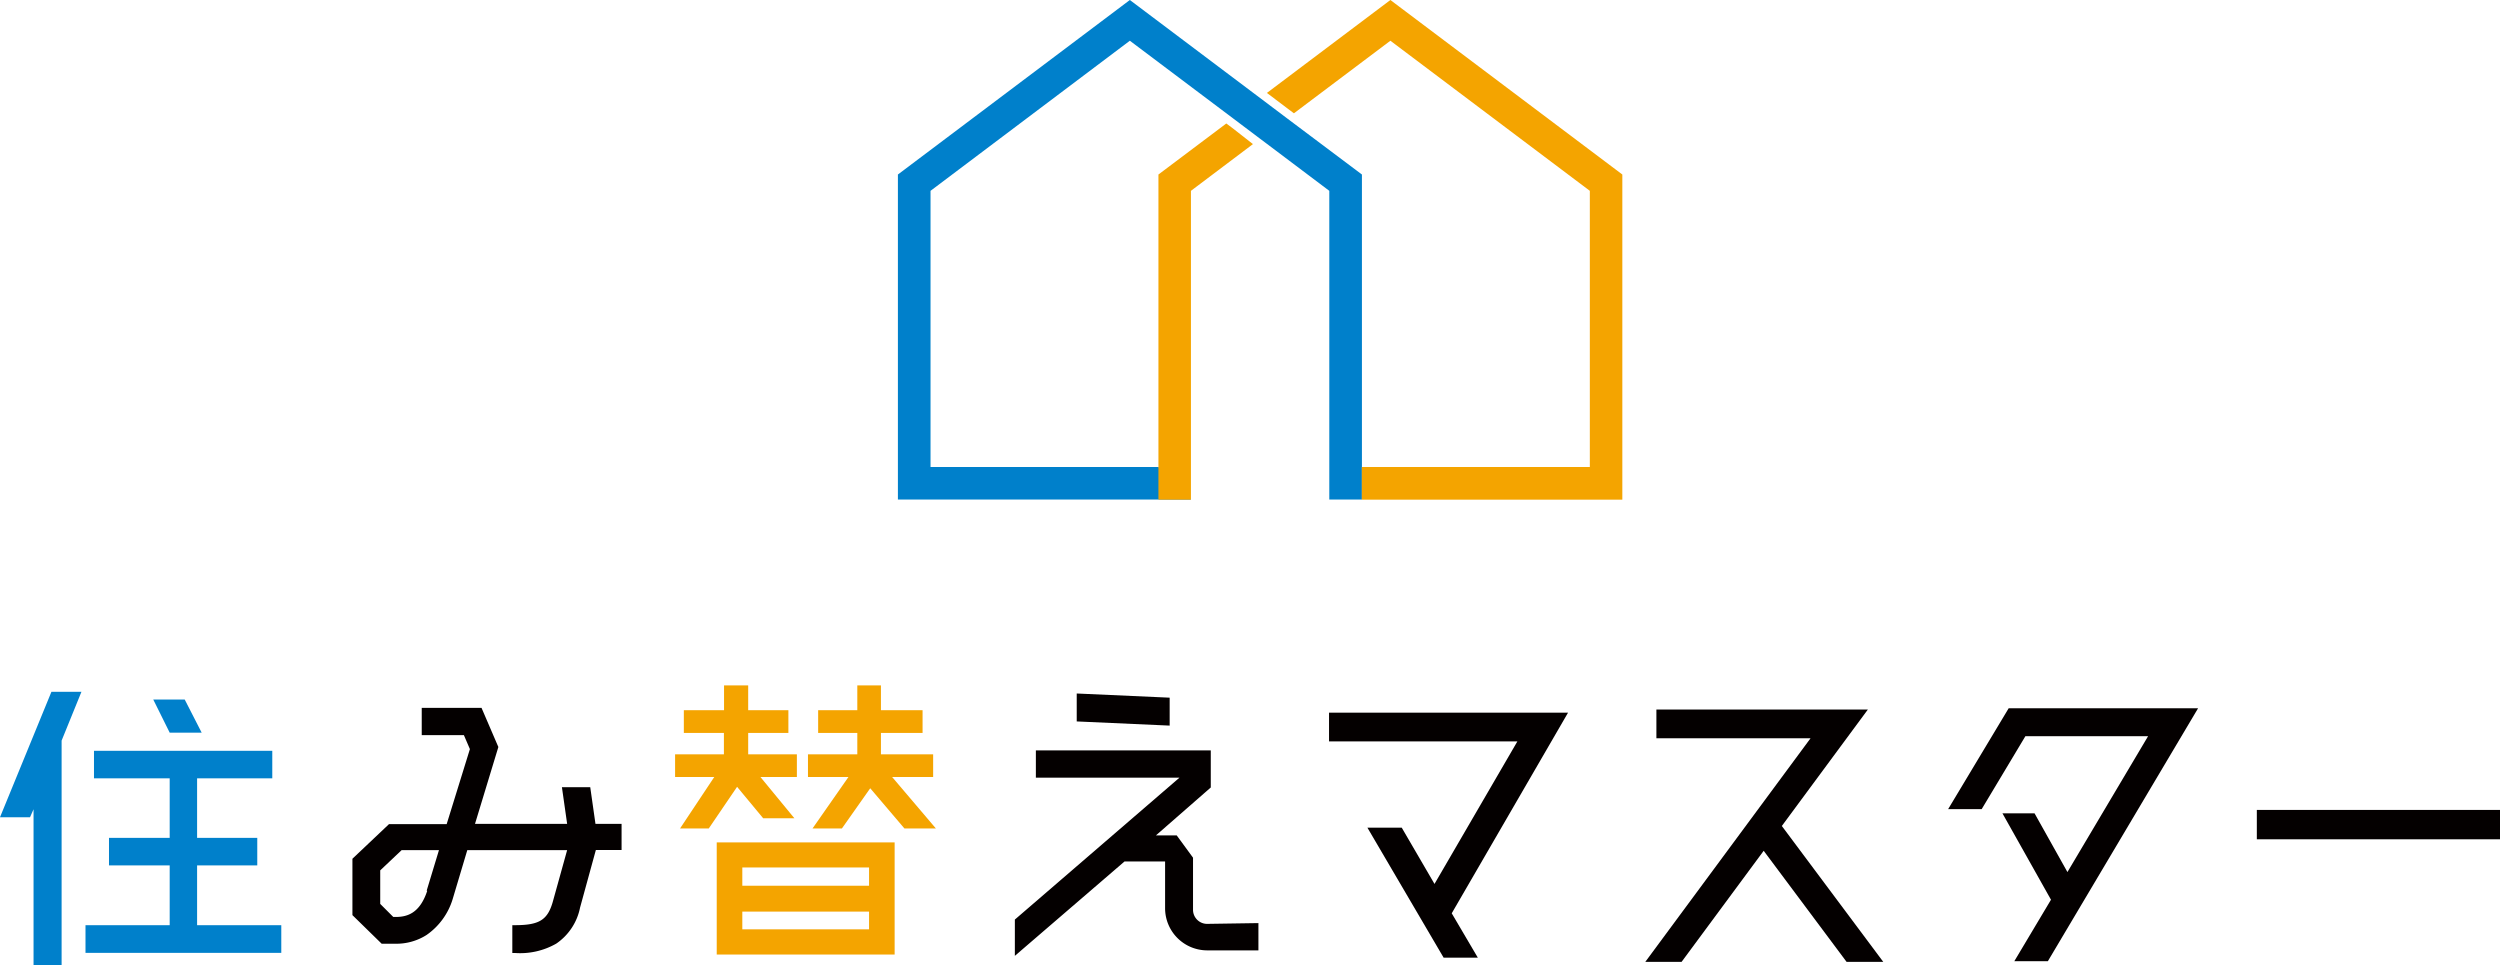 <svg xmlns="http://www.w3.org/2000/svg" viewBox="0 0 191.53 73.93"><defs><style>.cls-1{fill:#0080cb;}.cls-2{fill:#040000;}.cls-3{fill:#f4a400;}</style></defs><title>logo_footer</title><g id="Layer_2" data-name="Layer 2"><g id="レイヤー_2" data-name="レイヤー 2"><path class="cls-1" d="M3.94,53h2.3L4.72,56.74V73.93H2.57V62l-.27.61H0ZM15.1,70.88h6.45V73h-15V70.88H13V66.3H8.35V64.19H13V59.63H7.2V57.52H20.86v2.11H15.1v4.56h4.61V66.3H15.1Zm.35-14.75H13l-1.26-2.54h2.41Z"/><path class="cls-2" d="M29.8,63.14h4.42L36,57.39l-.46-1.07H32.31V54.23h4.58l1.29,3-1.79,5.89h7.06l-.4-2.81h2.17l.4,2.81h2v2H45.65l-1.21,4.41a4.37,4.37,0,0,1-1.82,2.76,5.57,5.57,0,0,1-3.18.72h-.19V70.88h.19c1.9,0,2.54-.4,2.94-1.9l1.07-3.85H35.8l-1.12,3.75a5.17,5.17,0,0,1-2,2.75,4.3,4.3,0,0,1-2.44.67h-1L27,70.11V65.79Zm2.89,5.09.94-3.1H30.77l-1.64,1.55v2.57l1,1h.16c.83,0,1.85-.21,2.44-2"/><path class="cls-3" d="M58.47,62.69l-2-2.41L54.3,63.47H52.1l2.62-3.94h-3V57.79h3.74V56.15H52.39V54.41h3.08v-1.9h1.85v1.9H60.4v1.74H57.32v1.64h3.73v1.74H58.26l2.6,3.16Zm-3.56,1.85H68.54v8.59H54.91Zm11.67,1.92H56.87v1.4h9.71ZM56.87,71.2h9.71V69.84H56.87ZM68.35,59.53l3.35,3.94H69.29l-2.62-3.08L64.5,63.47H62.25L65,59.53H61.9V57.79h3.78V56.15h-3V54.41h3v-1.9h1.81v1.9h3.19v1.74H67.49v1.64h4v1.74Z"/><path class="cls-2" d="M96.41,70.72v2.09H92.47a3.23,3.23,0,0,1-3.21-3.21V66H86.15l-8.4,7.23V70.45L90.36,59.58h-11V57.49H92.76v2.84L88.56,64h1.59l1.25,1.71v4a1.08,1.08,0,0,0,1.07,1.07Zm-6.8-17.27v2.14l-7.12-.32V53.13Z"/><polygon class="cls-2" points="120.13 54.6 111.22 69.97 113.22 73.37 110.6 73.37 104.76 63.41 107.39 63.41 109.9 67.72 116.25 56.8 101.82 56.8 101.82 54.6 120.13 54.6"/><polygon class="cls-2" points="126.9 54.36 143.1 54.36 136.51 63.28 144.28 73.69 141.47 73.69 135.12 65.18 128.83 73.69 126.05 73.69 138.71 56.56 126.9 56.56 126.9 54.36"/><polygon class="cls-2" points="153.89 54.26 168.4 54.26 156.89 73.64 154.32 73.64 157.13 68.93 153.41 62.31 155.87 62.31 158.39 66.81 164.57 56.4 155.17 56.4 151.82 61.99 149.25 61.99 153.89 54.26"/><rect class="cls-2" x="172.9" y="62.05" width="18.63" height="2.25"/><polygon class="cls-1" points="99.13 9.46 98.61 9.07 96.54 7.51 86.56 0 68.79 13.37 68.79 38.27 91.24 38.27 88.75 35.78 71.29 35.78 71.29 14.62 86.56 3.12 94.47 9.07 96.54 10.63 97.06 11.02 101.84 14.62 101.84 38.27 104.34 38.27 104.34 13.37 99.13 9.46"/><polygon class="cls-3" points="106.52 0 97.06 7.12 97.58 7.51 97.71 7.61 98.61 8.29 99.13 8.68 106.52 3.12 121.8 14.62 121.8 35.78 104.33 35.78 104.33 38.28 124.29 38.28 124.29 13.37 106.52 0"/><polygon class="cls-3" points="94.47 9.85 93.95 9.46 88.75 13.37 88.75 38.28 91.24 38.28 91.24 14.62 95.99 11.04 94.47 9.85"/></g></g></svg>